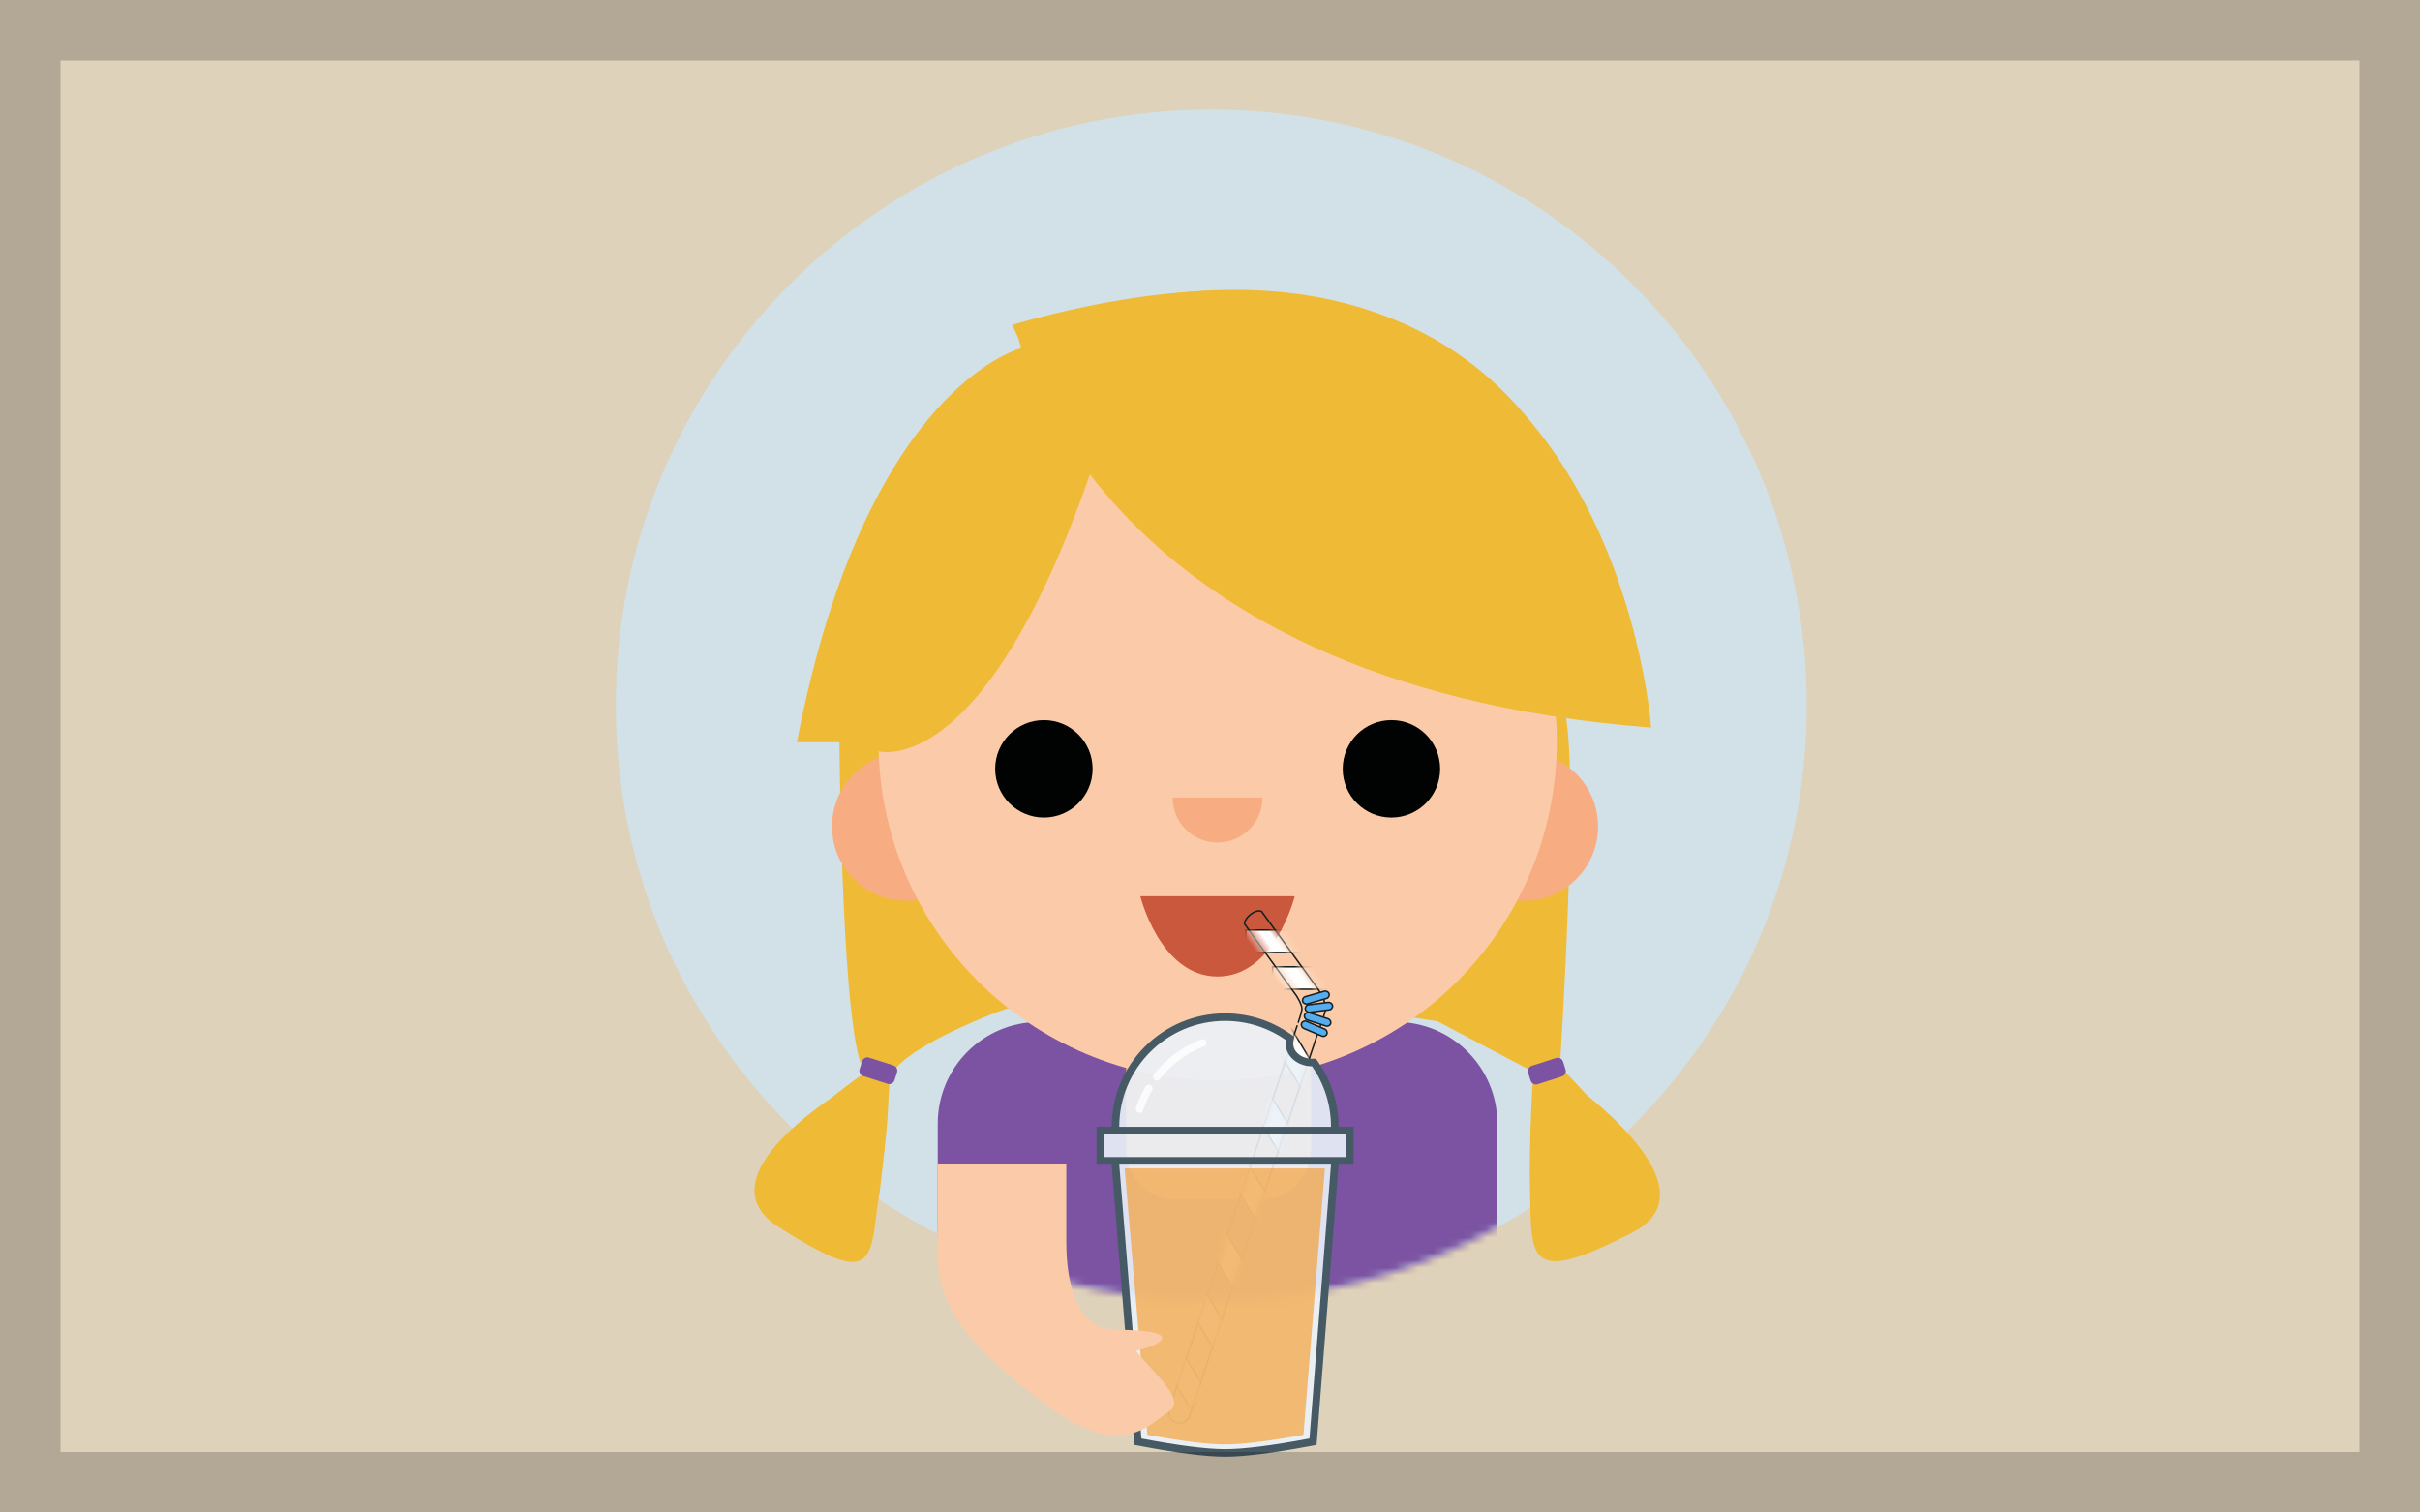<?xml version="1.0" encoding="UTF-8"?>
<svg width="320px" height="200px" viewBox="0 0 320 200" version="1.1" xmlns="http://www.w3.org/2000/svg" xmlns:xlink="http://www.w3.org/1999/xlink">
    <!-- Generator: Sketch 51.2 (57519) - http://www.bohemiancoding.com/sketch -->
    <title>WasteAni_01_1</title>
    <desc>Created with Sketch.</desc>
    <defs>
        <path d="M0.428,79.101 C0.428,122.588 35.681,157.84 79.168,157.84 C122.654,157.84 157.907,122.588 157.907,79.101 C157.907,35.615 122.654,0.361 79.168,0.361 C35.681,0.361 0.428,35.615 0.428,79.101" id="path-1"></path>
        <path d="M0.428,79.101 C0.428,122.588 35.681,157.84 79.168,157.84 C122.654,157.84 157.907,122.588 157.907,79.101 C157.907,35.615 122.654,0.361 79.168,0.361 C35.681,0.361 0.428,35.615 0.428,79.101" id="path-3"></path>
        <path d="M0.428,79.101 C0.428,122.588 35.681,157.84 79.168,157.84 C122.654,157.84 157.907,122.588 157.907,79.101 C157.907,35.615 122.654,0.361 79.168,0.361 C35.681,0.361 0.428,35.615 0.428,79.101" id="path-5"></path>
        <path d="M0.428,79.101 C0.428,122.588 35.681,157.84 79.168,157.84 C122.654,157.84 157.907,122.588 157.907,79.101 C157.907,35.615 122.654,0.361 79.168,0.361 C35.681,0.361 0.428,35.615 0.428,79.101 Z" id="path-7"></path>
        <path d="M0.428,79.101 C0.428,122.588 35.681,157.84 79.168,157.84 C122.654,157.84 157.907,122.588 157.907,79.101 C157.907,35.615 122.654,0.361 79.168,0.361 C35.681,0.361 0.428,35.615 0.428,79.101" id="path-9"></path>
        <path d="M0.428,79.101 C0.428,122.588 35.681,157.84 79.168,157.84 C122.654,157.84 157.907,122.588 157.907,79.101 C157.907,35.615 122.654,0.361 79.168,0.361 C35.681,0.361 0.428,35.615 0.428,79.101" id="path-11"></path>
        <path d="M0.428,79.101 C0.428,122.588 35.681,157.84 79.168,157.84 C122.654,157.84 157.907,122.588 157.907,79.101 C157.907,35.615 122.654,0.361 79.168,0.361 C35.681,0.361 0.428,35.615 0.428,79.101" id="path-13"></path>
        <path d="M0.428,79.101 C0.428,122.588 35.681,157.84 79.168,157.84 C122.654,157.84 157.907,122.588 157.907,79.101 C157.907,35.615 122.654,0.361 79.168,0.361 C35.681,0.361 0.428,35.615 0.428,79.101" id="path-15"></path>
        <path d="M0.428,79.101 C0.428,122.588 35.681,157.84 79.168,157.84 C122.654,157.84 157.907,122.588 157.907,79.101 C157.907,35.615 122.654,0.361 79.168,0.361 C35.681,0.361 0.428,35.615 0.428,79.101" id="path-17"></path>
        <path d="M0.428,79.101 C0.428,122.588 35.681,157.84 79.168,157.84 C122.654,157.84 157.907,122.588 157.907,79.101 C157.907,35.615 122.654,0.361 79.168,0.361 C35.681,0.361 0.428,35.615 0.428,79.101" id="path-19"></path>
        <path d="M0.428,79.101 C0.428,122.588 35.681,157.84 79.168,157.84 C122.654,157.84 157.907,122.588 157.907,79.101 C157.907,35.615 122.654,0.361 79.168,0.361 C35.681,0.361 0.428,35.615 0.428,79.101" id="path-21"></path>
        <path d="M0.428,79.101 C0.428,122.588 35.681,157.84 79.168,157.84 C122.654,157.84 157.907,122.588 157.907,79.101 C157.907,35.615 122.654,0.361 79.168,0.361 C35.681,0.361 0.428,35.615 0.428,79.101 Z" id="path-23"></path>
        <path d="M0.428,79.101 C0.428,122.588 35.681,157.84 79.168,157.84 C122.654,157.84 157.907,122.588 157.907,79.101 C157.907,35.615 122.654,0.361 79.168,0.361 C35.681,0.361 0.428,35.615 0.428,79.101" id="path-25"></path>
        <path d="M0.428,79.101 C0.428,122.588 35.681,157.84 79.168,157.84 C122.654,157.84 157.907,122.588 157.907,79.101 C157.907,35.615 122.654,0.361 79.168,0.361 C35.681,0.361 0.428,35.615 0.428,79.101" id="path-27"></path>
        <path d="M0.428,79.101 C0.428,122.588 35.681,157.84 79.168,157.84 C122.654,157.84 157.907,122.588 157.907,79.101 C157.907,35.615 122.654,0.361 79.168,0.361 C35.681,0.361 0.428,35.615 0.428,79.101" id="path-29"></path>
        <path d="M37.577,0.85 L50.035,0.845 C50.066,0.845 50.096,0.857 50.119,0.879 C50.407,1.161 50.542,1.576 50.523,2.123 C50.504,2.666 50.37,3.09 50.12,3.394 L50.12,3.394 C50.098,3.422 50.064,3.438 50.028,3.438 L38.337,3.47 C37.324,3.543 36.675,3.717 36.39,3.991 C35.962,4.403 35.228,5.481 35.051,5.72 C34.768,6.1 5.488,46.983 4.187,48.892 C3.743,49.543 2.969,50.177 2.062,49.481 C1.155,48.786 1.754,47.745 1.948,47.503 C2.339,47.017 32.57,4.548 32.676,4.393 C33.106,3.76 34.178,2.184 34.568,1.738 C35.063,1.172 36.066,0.876 37.577,0.85 Z" id="path-31"></path>
    </defs>
    <g id="WasteAni_01_1" stroke="none" stroke-width="1" fill="none" fill-rule="evenodd">
        <rect fill="#FFFFFF" x="0" y="0" width="320" height="200"></rect>
        <rect id="Rectangle-22" fill="#DFD2BA" fill-rule="nonzero" x="0" y="0" width="320" height="200"></rect>
        <g id="Group" transform="translate(81, 14)">
            <g id="4">
                <path d="M157.907,79.236 C157.907,122.722 122.654,157.975 79.168,157.975 C35.681,157.975 0.428,122.722 0.428,79.236 C0.428,35.75 35.681,0.497 79.168,0.497 C122.654,0.497 157.907,35.75 157.907,79.236" id="Fill-1-Copy" fill="#D1E1E7"></path>
                <g id="Group-49" transform="translate(0, 0.135)">
                    <g id="Group-6">
                        <mask id="mask-2" fill="white">
                            <use xlink:href="#path-1"></use>
                        </mask>
                        <g id="Clip-5"></g>
                        <path d="M74.336,109.376 L85.688,109.376 C89.303,109.376 92.233,112.308 92.233,115.922 L92.233,137.935 C92.233,141.55 89.303,144.481 85.688,144.481 L74.336,144.481 C70.721,144.481 67.79,141.55 67.79,137.935 L67.79,115.922 C67.79,112.308 70.721,109.376 74.336,109.376" id="Fill-4" fill="#F7AC82" mask="url(#mask-2)"></path>
                    </g>
                    <g id="Group-9">
                        <mask id="mask-4" fill="white">
                            <use xlink:href="#path-3"></use>
                        </mask>
                        <g id="Clip-8"></g>
                        <path d="M103.577,168.038 L56.423,168.038 C49.01,168.038 43,162.02 43,154.598 L43,134.441 C43,127.018 49.01,121 56.423,121 L103.577,121 C110.991,121 117,127.018 117,134.441 L117,154.598 C117,162.02 110.991,168.038 103.577,168.038" id="Fill-7" fill="#7B53A2" mask="url(#mask-4)"></path>
                        <rect id="Rectangle-Copy" fill="#FBCBA9" fill-rule="nonzero" mask="url(#mask-4)" x="100" y="139" width="17" height="24"></rect>
                    </g>
                    <g id="Group-12">
                        <mask id="mask-6" fill="white">
                            <use xlink:href="#path-5"></use>
                        </mask>
                        <g id="Clip-11"></g>
                        <path d="M74.454,109.376 L85.807,109.376 C89.421,109.376 92.351,112.308 92.351,115.922 L92.351,137.935 C92.351,141.55 89.421,144.481 85.807,144.481 L74.454,144.481 C70.839,144.481 67.908,141.55 67.908,137.935 L67.908,115.922 C67.908,112.308 70.839,109.376 74.454,109.376" id="Fill-10" fill="#F7AC82" mask="url(#mask-6)"></path>
                    </g>
                    <g id="Group-15">
                        <mask id="mask-8" fill="white">
                            <use xlink:href="#path-7"></use>
                        </mask>
                        <g id="Clip-14"></g>
                        <path d="M54.254,31.84 C54.254,31.84 33.513,36.551 24.372,84.011 L29.997,84.011 C29.997,84.011 30.281,125.142 33.479,127.603 C33.479,127.603 17.341,138.853 19.099,143.775 C20.857,148.696 31.688,153.617 33.479,151.861 C35.27,150.103 36.609,129.361 36.609,129.361 C36.609,129.361 34.567,126.196 50.387,119.869 C66.206,113.541 109.096,120.924 109.096,120.924 L121.752,127.603 C121.752,127.603 119.994,151.885 123.51,152.224 C127.025,152.563 136.868,145.532 136.165,141.314 C135.462,137.095 125.267,126.9 125.267,126.9 C125.267,126.9 128.079,84.011 125.618,79.089 C125.618,79.089 132.65,81.902 134.407,80.847 C134.407,80.847 135.11,5.263 52.848,28.818 L54.254,31.84 Z" id="Fill-13" fill="#EFBB37" mask="url(#mask-8)"></path>
                    </g>
                    <g id="Group-18">
                        <mask id="mask-10" fill="white">
                            <use xlink:href="#path-9"></use>
                        </mask>
                        <g id="Clip-17"></g>
                        <path d="M48.682,95.155 C48.682,100.584 44.282,104.984 38.853,104.984 C33.424,104.984 29.024,100.584 29.024,95.155 C29.024,89.726 33.424,85.326 38.853,85.326 C44.282,85.326 48.682,89.726 48.682,95.155" id="Fill-16" fill="#F7AC82" mask="url(#mask-10)"></path>
                    </g>
                    <g id="Group-21">
                        <mask id="mask-12" fill="white">
                            <use xlink:href="#path-11"></use>
                        </mask>
                        <g id="Clip-20"></g>
                        <path d="M130.316,95.155 C130.316,100.584 125.915,104.984 120.487,104.984 C115.058,104.984 110.657,100.584 110.657,95.155 C110.657,89.726 115.058,85.326 120.487,85.326 C125.915,85.326 130.316,89.726 130.316,95.155" id="Fill-19" fill="#F7AC82" mask="url(#mask-12)"></path>
                    </g>
                    <g id="Group-24">
                        <mask id="mask-14" fill="white">
                            <use xlink:href="#path-13"></use>
                        </mask>
                        <g id="Clip-23"></g>
                        <path d="M124.857,83.886 C124.857,108.654 104.779,128.732 80.011,128.732 C55.244,128.732 35.166,108.654 35.166,83.886 C35.166,59.118 55.244,39.04 80.011,39.04 C104.779,39.04 124.857,59.118 124.857,83.886" id="Fill-22" fill="#FBCBA9" mask="url(#mask-14)"></path>
                    </g>
                    <g id="Group-27">
                        <mask id="mask-16" fill="white">
                            <use xlink:href="#path-15"></use>
                        </mask>
                        <g id="Clip-26"></g>
                        <path d="M63.477,87.531 C63.477,91.089 60.593,93.973 57.035,93.973 C53.477,93.973 50.592,91.089 50.592,87.531 C50.592,83.972 53.477,81.089 57.035,81.089 C60.593,81.089 63.477,83.972 63.477,87.531" id="Fill-25" fill="#010202" mask="url(#mask-16)"></path>
                    </g>
                    <g id="Group-30">
                        <mask id="mask-18" fill="white">
                            <use xlink:href="#path-17"></use>
                        </mask>
                        <g id="Clip-29"></g>
                        <path d="M109.432,87.531 C109.432,91.089 106.548,93.973 102.99,93.973 C99.432,93.973 96.547,91.089 96.547,87.531 C96.547,83.972 99.432,81.089 102.99,81.089 C106.548,81.089 109.432,83.972 109.432,87.531" id="Fill-28" fill="#010202" mask="url(#mask-18)"></path>
                    </g>
                    <g id="Group-33">
                        <mask id="mask-20" fill="white">
                            <use xlink:href="#path-19"></use>
                        </mask>
                        <g id="Clip-32"></g>
                        <path d="M79.996,97.277 C76.712,97.277 74.05,94.615 74.05,91.331 L85.943,91.331 C85.943,94.615 83.281,97.277 79.996,97.277" id="Fill-31" fill="#F7AC82" mask="url(#mask-20)"></path>
                    </g>
                    <g id="Group-36">
                        <mask id="mask-22" fill="white">
                            <use xlink:href="#path-21"></use>
                        </mask>
                        <g id="Clip-35"></g>
                        <path d="M69.788,104.376 L90.205,104.376 C90.205,104.376 87.592,114.993 79.996,114.993 C72.401,114.993 69.788,104.376 69.788,104.376" id="Fill-34" fill="#CA583C" mask="url(#mask-22)"></path>
                    </g>
                    <g id="Group-39">
                        <mask id="mask-24" fill="white">
                            <use xlink:href="#path-23"></use>
                        </mask>
                        <g id="Clip-38"></g>
                        <path d="M34.999,85.181 C34.999,85.181 49.739,89.961 64.479,44.545 L64.479,29.589 L49.739,40.562 L29.023,78.807 L34.999,85.181 Z" id="Fill-37" fill="#EFBB37" mask="url(#mask-24)"></path>
                    </g>
                    <g id="Group-42">
                        <mask id="mask-26" fill="white">
                            <use xlink:href="#path-25"></use>
                        </mask>
                        <g id="Clip-41"></g>
                        <path d="M53.336,29.361 C53.336,29.361 62.698,76.356 137.332,82.078 C137.332,82.078 131.871,3.69 53.336,29.361" id="Fill-40" fill="#EFBB37" mask="url(#mask-26)"></path>
                    </g>
                    <g id="Group-45">
                        <mask id="mask-28" fill="white">
                            <use xlink:href="#path-27"></use>
                        </mask>
                        <g id="Clip-44"></g>
                        <path d="M36.365,129.185 L33.144,128.158 C32.76,128.035 32.548,127.623 32.671,127.238 L33.004,126.194 C33.127,125.809 33.538,125.596 33.923,125.719 L37.143,126.747 C37.528,126.87 37.74,127.282 37.617,127.666 L37.284,128.711 C37.161,129.096 36.75,129.308 36.365,129.185" id="Fill-43" fill="#7B53A2" mask="url(#mask-28)"></path>
                    </g>
                    <g id="Group-48">
                        <mask id="mask-30" fill="white">
                            <use xlink:href="#path-29"></use>
                        </mask>
                        <g id="Clip-47"></g>
                        <path d="M122.321,129.238 L125.542,128.21 C125.926,128.087 126.138,127.676 126.015,127.291 L125.682,126.246 C125.559,125.861 125.148,125.648 124.763,125.771 L121.543,126.8 C121.158,126.923 120.946,127.334 121.069,127.718 L121.402,128.763 C121.525,129.148 121.936,129.36 122.321,129.238" id="Fill-46" fill="#7B53A2" mask="url(#mask-30)"></path>
                    </g>
                </g>
                <g id="Group-54" transform="translate(18, 128.135)" fill="#EFBB37">
                    <path d="M15.059,0.43 C15.059,0.43 -7.367,12.91 3.958,20.12 C15.284,27.33 16.034,25.492 16.849,18.758 C17.666,12.024 19.238,1.868 17.925,1.736 C16.616,1.603 15.059,0.43 15.059,0.43" id="Fill-50"></path>
                    <path d="M107.604,0.221 C107.604,0.221 128.791,14.707 116.852,20.848 C104.912,26.988 103.58,25.311 103.383,18.53 C103.188,11.749 103.311,1.271 104.629,1.259 C105.948,1.247 107.604,0.221 107.604,0.221" id="Fill-52"></path>
                </g>
            </g>
            <g id="Group-2" transform="translate(43, 104)">
                <g id="Group-13-Copy-3" transform="translate(37.021, 36.508) scale(-1, 1) rotate(-54) translate(-37.021, -36.508) translate(11.021, 10.508)">
                    <g id="Group-25" transform="translate(0, 0.584)">
                        <mask id="mask-32" fill="white">
                            <use xlink:href="#path-31"></use>
                        </mask>
                        <path stroke="#151F20" stroke-width="0.2" d="M50.198,3.457 L50.198,3.458 C50.156,3.508 50.094,3.538 50.028,3.538 L38.345,3.57 C37.354,3.641 36.722,3.81 36.459,4.063 C36.324,4.193 36.148,4.401 35.937,4.674 C35.891,4.733 35.845,4.795 35.796,4.859 C35.596,5.126 35.116,5.799 35.131,5.779 C34.478,6.659 5.296,47.442 4.269,48.949 C3.65,49.857 2.835,50.2 2.001,49.561 C1.229,48.968 1.376,48.056 1.87,47.44 C2.172,47.064 32.288,4.786 32.593,4.337 C33.543,2.939 34.179,2.031 34.493,1.672 C35.011,1.08 36.039,0.777 37.575,0.75 L37.577,0.75 L50.035,0.745 C50.092,0.745 50.148,0.767 50.189,0.807 C50.499,1.111 50.642,1.553 50.623,2.127 C50.603,2.69 50.462,3.134 50.198,3.457 Z"></path>
                        <path d="M41.461,-1.899 L46.924,5.62 L49.324,3.877 L43.861,-3.643 L41.461,-1.899 Z M35.446,-1.899 L40.909,5.62 L43.309,3.877 L37.845,-3.643 L35.446,-1.899 Z M27.38,10.32 L36.64,9.51 L36.381,6.555 L27.122,7.365 L27.38,10.32 Z M21.288,17.777 L30.547,16.967 L30.289,14.012 L21.029,14.823 L21.288,17.777 Z M16.573,25.43 L25.833,24.62 L25.574,21.665 L16.315,22.475 L16.573,25.43 Z M11.859,33.082 L21.118,32.272 L20.86,29.317 L11.6,30.127 L11.859,33.082 Z M6.556,39.925 L15.816,39.115 L15.557,36.161 L6.298,36.971 L6.556,39.925 Z M2.651,46.99 L11.91,46.18 L11.652,43.225 L2.392,44.035 L2.651,46.99 Z" id="Combined-Shape" stroke="#151F20" stroke-width="0.2" fill="#FFFFFF" fill-rule="nonzero" mask="url(#mask-32)"></path>
                    </g>
                    <rect id="Rectangle-13" stroke="#151F20" stroke-width="0.2" fill="#55ACEE" fill-rule="nonzero" transform="translate(36.646, 2.221) rotate(-20) translate(-36.646, -2.221) " x="36.152" y="0.406" width="1" height="3.63" rx="0.498"></rect>
                    <rect id="Rectangle-13-Copy" stroke="#151F20" stroke-width="0.2" fill="#55ACEE" fill-rule="nonzero" transform="translate(35.367, 2.653) rotate(-29) translate(-35.367, -2.653) " x="34.873" y="0.838" width="1" height="3.63" rx="0.498"></rect>
                    <rect id="Rectangle-13-Copy-2" stroke="#151F20" stroke-width="0.2" fill="#55ACEE" fill-rule="nonzero" transform="translate(34.187, 3.73) rotate(-54) translate(-34.187, -3.73) " x="33.692" y="1.915" width="1" height="3.63" rx="0.498"></rect>
                    <rect id="Rectangle-13-Copy-3" stroke="#151F20" stroke-width="0.2" fill="#55ACEE" fill-rule="nonzero" transform="translate(33.446, 4.819) rotate(-59) translate(-33.446, -4.819) " x="32.951" y="3.004" width="1" height="3.63" rx="0.498"></rect>
                </g>
                <g id="Group-28" transform="translate(22, 17)">
                    <path d="M24.533,2.627 C24.511,2.75 24.5,2.874 24.5,3 C24.5,4.36 25.823,5.496 27.492,5.5 L27.752,5.501 L27.901,5.714 C29.583,8.126 30.5,10.995 30.5,14 L30.5,14.5 L30,14.5 C13.963,14.5 13.963,14.5 2,14.5 L1.5,14.5 L1.5,14 C1.5,5.992 7.992,-0.5 16,-0.5 C19.023,-0.5 21.908,0.428 24.329,2.129 L24.59,2.313 L24.533,2.627 Z M-0.5,14.5 L32.5,14.5 L32.5,18.5 L-0.5,18.5 L-0.5,14.5 Z M1.458,18.5 L30.541,18.5 L27.622,55.642 L27.246,55.712 C22.227,56.653 18.483,57.124 16,57.124 C13.517,57.124 9.8,56.653 4.837,55.712 L4.462,55.641 L1.458,18.5 Z" id="Combined-Shape" stroke="#455A64" fill-opacity="0.9" fill="#EAF2F9"></path>
                    <path d="M2.716,19.506 C7.197,19.506 11.625,19.506 16,19.506 C20.375,19.506 24.774,19.506 29.197,19.506 L26.357,54.732 C21.723,55.577 18.27,56 16,56 C13.73,56 10.303,55.577 5.721,54.732 L2.716,19.506 Z" id="Path-Copy" fill="#F7941D" opacity="0.6"></path>
                    <path d="M13.033,2.907 C10.622,3.822 8.529,5.384 6.967,7.381 M5.908,8.94 C5.411,9.789 5.001,10.696 4.69,11.647" id="Oval-14-Copy" stroke="#FFFFFF" fill-opacity="0" fill="#FFFFFF" fill-rule="nonzero" opacity="0.8" stroke-linecap="round" stroke-linejoin="round"></path>
                </g>
            </g>
            <path d="M43,152 C43,147.15 43,143.142 43,139.977 L60,139.977 C60,141.517 60,144.925 60,150.2 C60,155.455 61.219,161.843 66.668,161.843 C74.899,161.843 73.579,163.573 69.215,164.632 C71.557,167.601 75.984,171.142 73.522,172.678 C71.06,174.214 67.452,179.259 57.537,171.901 C47.621,164.544 43,159.077 43,152 Z" id="Rectangle-Copy-2" fill="#FBCBA9" fill-rule="nonzero"></path>
        </g>
        <rect id="Rectangle-22-Copy" stroke-opacity="0.2" stroke="#000000" stroke-width="8" fill-opacity="0" fill="#FFFFFF" fill-rule="nonzero" x="4" y="4" width="312" height="192"></rect>
    </g>
</svg>
